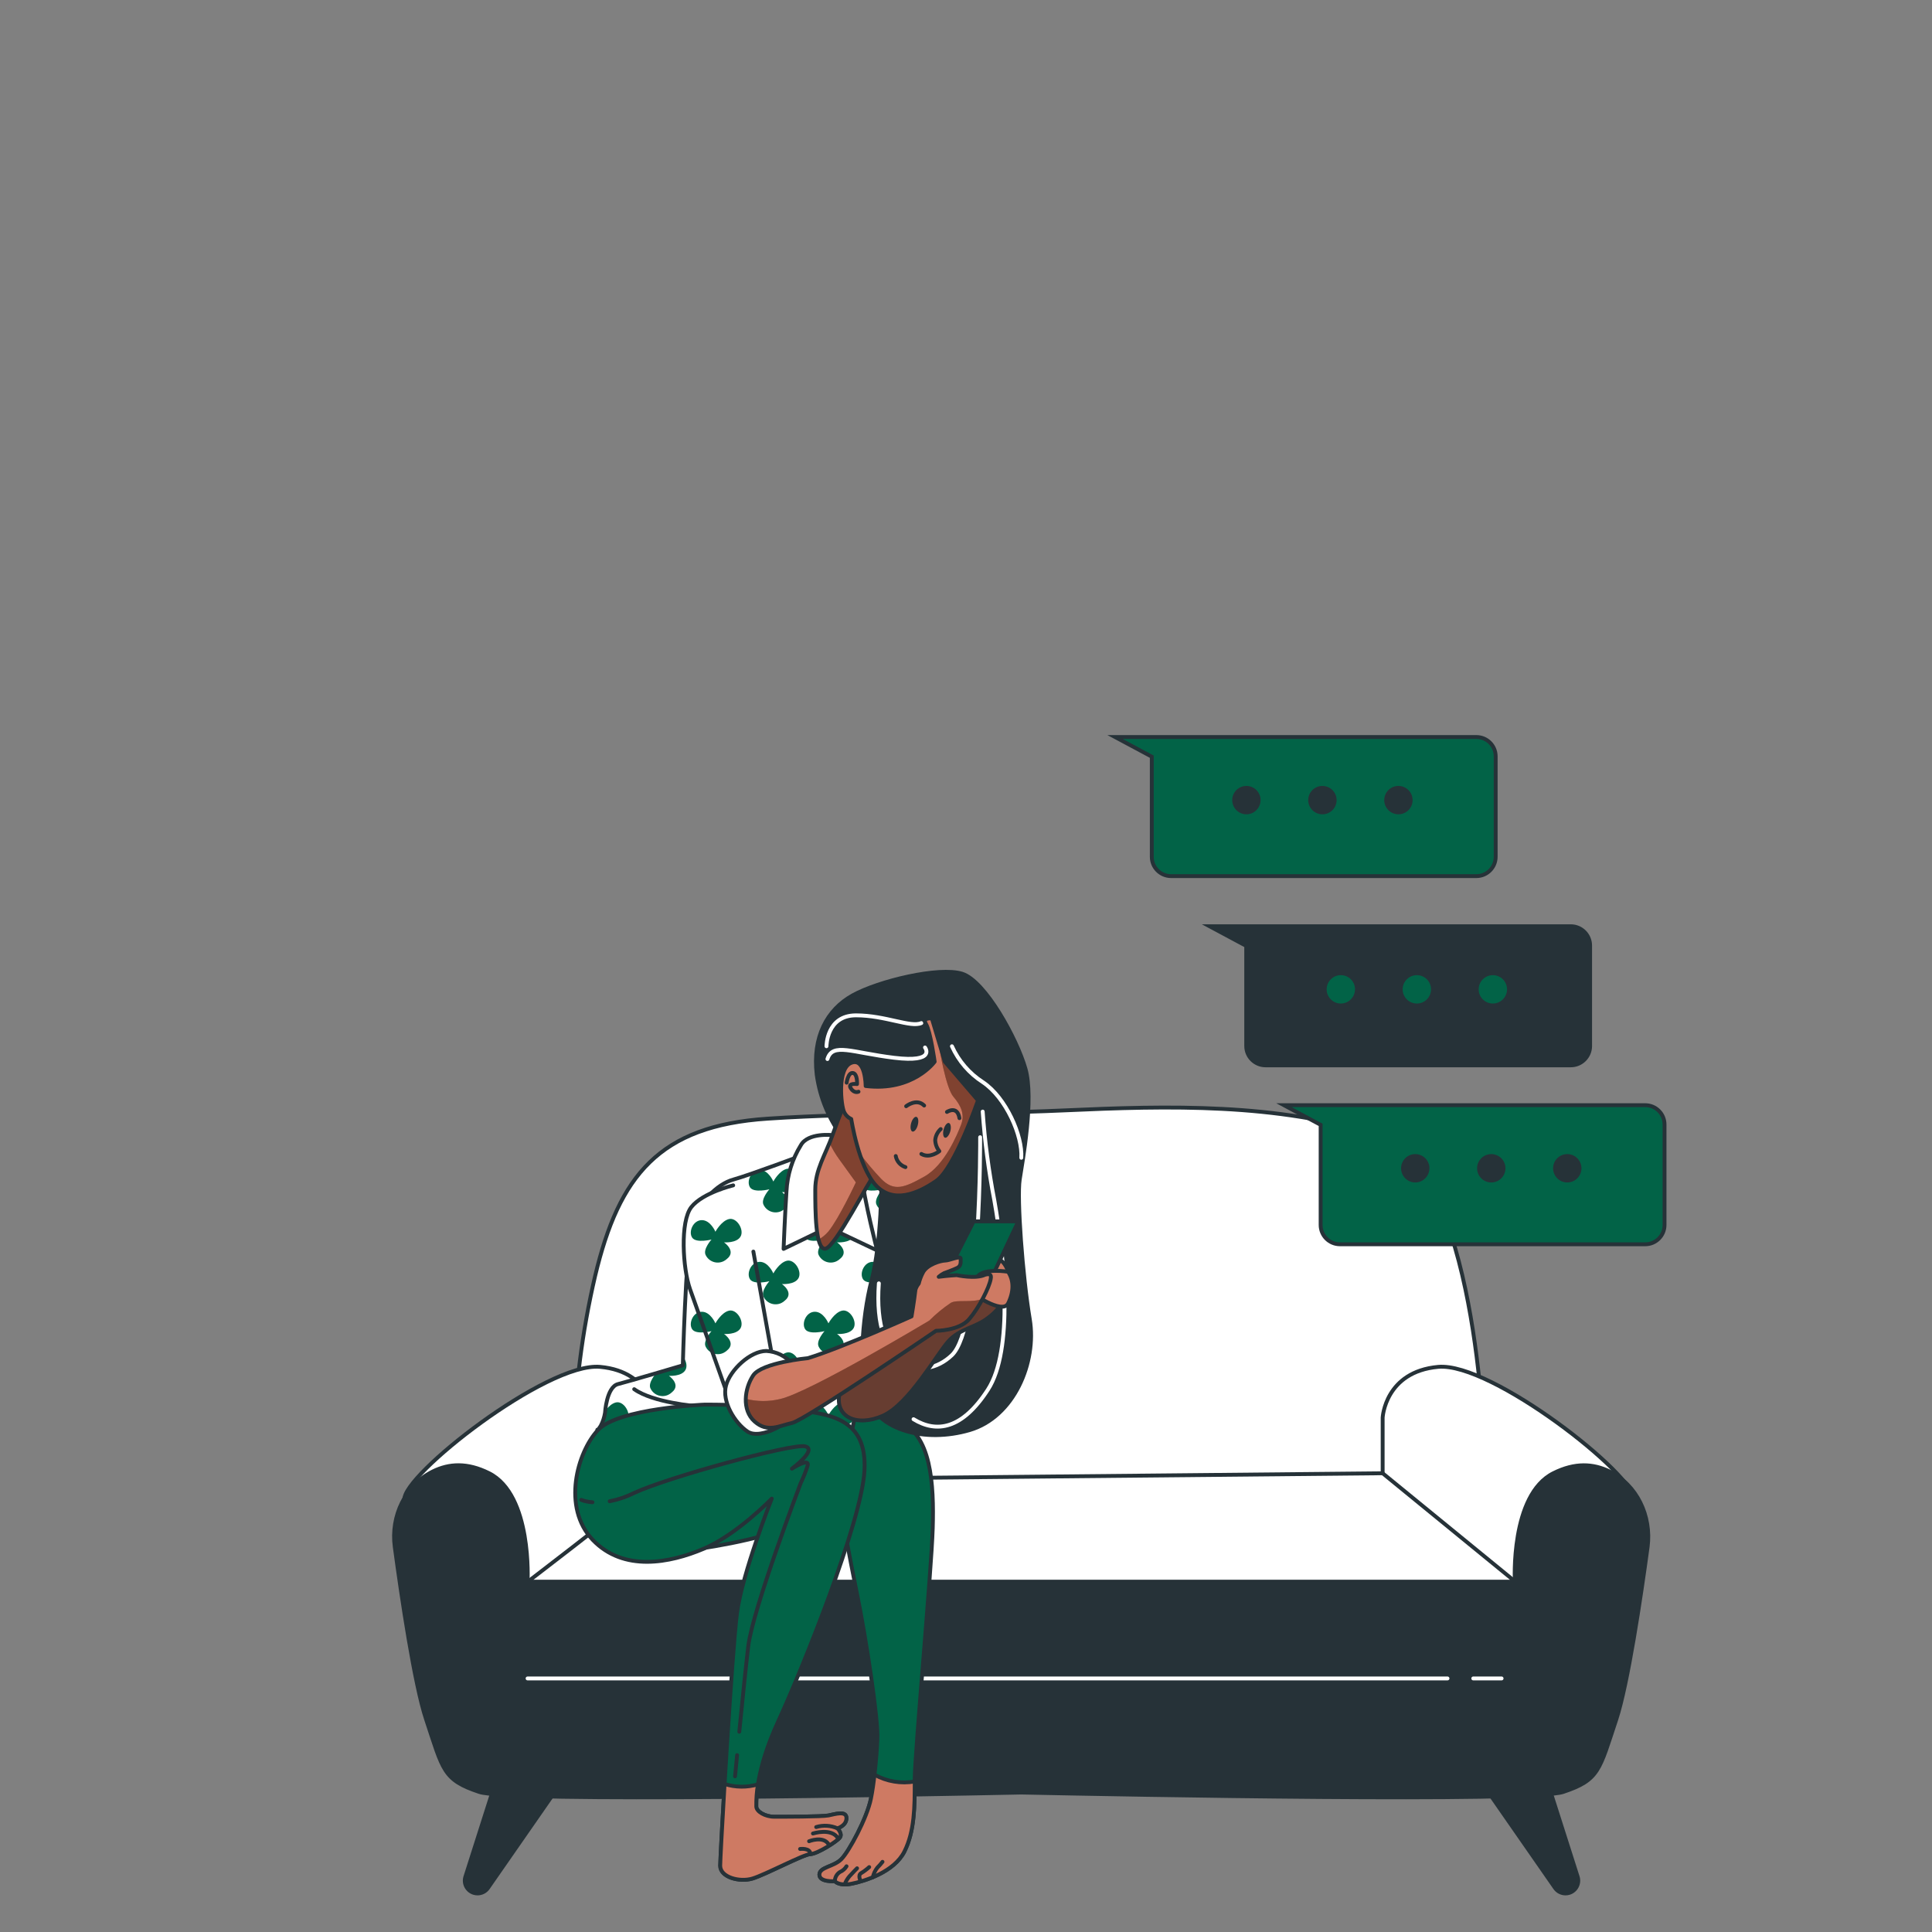 <?xml version="1.0" encoding="UTF-8"?>
<svg id="Layer_1" xmlns="http://www.w3.org/2000/svg" version="1.1" xmlns:xlink="http://www.w3.org/1999/xlink" viewBox="0 0 500 500">
  <rect x="0" y="0" width="500" height="500" fill="#808080" stroke="none"/>
  <!-- Generator: Adobe Illustrator 29.5.0, SVG Export Plug-In . SVG Version: 2.1.0 Build 137)  -->
  <defs>
    <style>
      .st0 {
        clip-path: url(#clippath-6);
      }

      .st1 {
        clip-path: url(#clippath-7);
      }

      .st2, .st3, .st4, .st5, .st6, .st7, .st8 {
        stroke: #263238;
      }

      .st2, .st9 {
        fill: #fff;
      }

      .st2, .st5, .st6, .st10, .st7, .st8 {
        stroke-linecap: round;
        stroke-linejoin: round;
      }

      .st3, .st11, .st8 {
        fill: #263238;
      }

      .st3, .st4 {
        stroke-miterlimit: 10;
      }

      .st12, .st13 {
        fill: #814331;
      }

      .st14 {
        clip-path: url(#clippath-4);
      }

      .st15, .st6 {
        fill: #ce7a63;
      }

      .st16, .st10, .st7 {
        fill: none;
      }

      .st4, .st5, .st17 {
        fill: #026347;
      }

      .st13, .st18 {
        isolation: isolate;
        opacity: .5;
      }

      .st19 {
        clip-path: url(#clippath-1);
      }

      .st20 {
        clip-path: url(#clippath-5);
      }

      .st21 {
        clip-path: url(#clippath-3);
      }

      .st10 {
        stroke: #fff;
      }

      .st22 {
        clip-path: url(#clippath-2);
      }

      .st23 {
        clip-path: url(#clippath);
      }
    </style>
    <clipPath id="clippath">
      <path class="st16" d="M208.75,298.58s-14.9,5.58-19,6.7-9.32,6-10.81,12.67c-1.49,6.67-2.23,35.4-2.23,35.4,0,0-13.79,4.1-16.77,4.85s-3.36,7.45-3.36,7.45c-.19,1.17-.56,2.3-1.11,3.35l-.75,1.12s-2.61-1.12,14.91,2.61,45.83,1.49,45.83,1.49c0,0,4.1.37,5.22-4.84s2.23-12.67,3.72-14.91,3-4.47,3-11.18,4.1-25.71,3.73-32.42c-.37-6.71-6.33-11.18-13-12.29-6.67-1.11-9.38,0-9.38,0Z"/>
    </clipPath>
    <clipPath id="clippath-1">
      <path class="st16" d="M208.75,298.58s-14.9,5.58-19,6.7-9.32,6-10.81,12.67c-1.49,6.67-2.23,35.4-2.23,35.4,0,0-13.79,4.1-16.77,4.85s-3.36,7.45-3.36,7.45c-.19,1.17-.56,2.3-1.11,3.35l-.75,1.12s-2.61-1.12,14.91,2.61,45.83,1.49,45.83,1.49c0,0,4.1.37,5.22-4.84s2.23-12.67,3.72-14.91,3-4.47,3-11.18,4.1-25.71,3.73-32.42c-.37-6.71-6.33-11.18-13-12.29-6.67-1.11-9.38,0-9.38,0Z"/>
    </clipPath>
    <clipPath id="clippath-2">
      <path class="st16" d="M219.19,284.04s-1.87,4.47-3.73,9.69c-1.86,5.22-4.47,8.94-4.47,14.16s0,15.65,2.61,15.28,11.55-18.26,12.67-19-3.73-9.68-3.73-14.16c.13-2.47-1.17-4.8-3.35-5.97Z"/>
    </clipPath>
    <clipPath id="clippath-3">
      <path class="st16" d="M224.03,281.06s0-7.45-3.73-6c-3.73,1.45-2.6,11.18-1.86,12.67.37.83,1.03,1.49,1.86,1.86,0,0,1.87,12.3,6.34,17.14,4.47,4.84,10.81,2.24,15.65-1.11s10.81-20.85,10.81-20.85l-8.57-10-3.36-11.18s-2.61-.38-1.49,1.49,2.21,9.69,2.21,9.69c0,0-5.56,7.78-17.86,6.29h0Z"/>
    </clipPath>
    <clipPath id="clippath-4">
      <path class="st16" d="M189.75,306.77s-7.83,1.87-10.81,5.59c-2.98,3.72-2.23,16-.37,21.24,1.86,5.24,10.06,28.32,10.06,28.32l11.55-8.94-5.21-29.07-5.22-17.14Z"/>
    </clipPath>
    <clipPath id="clippath-5">
      <path class="st16" d="M189.75,306.77s-7.83,1.87-10.81,5.59c-2.98,3.72-2.23,16-.37,21.24,1.86,5.24,10.06,28.32,10.06,28.32l11.55-8.94-5.21-29.07-5.22-17.14Z"/>
    </clipPath>
    <clipPath id="clippath-6">
      <path class="st16" d="M260.18,335.84c-1.07,2.06-2.6,3.85-4.48,5.22-3.35,2.6-7.33,2.76-10.31,6.11s-10.18,16.24-16.89,19.22-12.67.38-11.18-6,20.5-16.39,25.34-19.75,11.93-7.82,14.54-7.45c1.46.14,2.67,1.21,2.98,2.65h0Z"/>
    </clipPath>
    <clipPath id="clippath-7">
      <path class="st16" d="M254.95,329.89c-2.42,1.2-7.36.12-7.36.12,0,0-2.3.11-4.65.43.42-.37.88-.69,1.38-.94,0,0,2.41-.86,3.44-1.38s.86-1.55.86-2.41-2.93.52-4,.52-4.82,1-5.85,3.27c-.44.86-.77,1.76-1,2.7-.4.47-.7,1.02-.86,1.62-.3,2.67-1,6.86-1,6.86,0,0-18.26,8.2-26.83,10.81,0,0-11.93,1.12-14.16,4.47-2.23,3.35-3,8.94.37,11.92s6.33,1.12,9.69.38,37.26-23.85,37.26-23.85c0,0,6,0,8.57-3s5.22-8.2,5.59-10.44c.28-1.35-.51-1.32-1.45-1.08h0Z"/>
    </clipPath>
  </defs>
  <g id="freepik--Couch--inject-71">
    <path class="st2" d="M384.08,374.37s-1.87-72.51-27.51-80.64c-26.15-8.29-54.08-7.59-81.16-6.36-25.54,1.16-51.28.45-76.76,2.14-28.05,1.85-38.44,14.73-44.62,40.66-3.39,14.5-5.27,29.31-5.61,44.2l-6.25,18.76h248.16l-6.25-18.76Z"/>
    <path class="st2" d="M169.67,383.12v-16.25s-.62-11.88-14.38-13.13-51.26,28.13-50.63,34.39,7.5,50.63,11.88,52.5,15.62,10.65,25.63,5.65,27.5-63.16,27.5-63.16h0Z"/>
    <path class="st2" d="M357.83,383.12v-16.25s.62-11.88,14.38-13.13,51.23,28.13,50.63,34.39-7.5,50.63-11.88,52.5-15.62,10.65-25.63,5.65-27.5-63.16-27.5-63.16h0Z"/>
    <path class="st2" d="M169.67,383.12c-1.02,1.06-2.12,2.04-3.29,2.93-8.41,6.94-29.84,23.33-29.84,23.33h255.67l-34.38-28.1-188.16,1.84h0Z"/>
    <polygon class="st8" points="136.54 409.38 136.54 435.22 392.04 435.22 392.21 409.38 136.54 409.38"/>
    <path class="st8" d="M128.44,460.64l-8,25.07c-.55,1.74.41,3.6,2.16,4.16.32.1.66.15.99.15h0c1.08,0,2.1-.53,2.71-1.42l19-27.34-16.86-.62Z"/>
    <path class="st8" d="M400.3,460.64l8,25.07c.55,1.74-.41,3.6-2.16,4.16-.32.1-.66.15-.99.15h0c-1.08,0-2.09-.53-2.71-1.42l-19-27.32,16.86-.64h0Z"/>
    <path class="st8" d="M416.49,380.78c-4.14-2-8.83-2.34-14.45.47-11.26,5.62-10,28.13-10,28.13v25h-255.5v-25s1.25-22.51-10-28.13c-5.63-2.81-10.32-2.5-14.46-.47-7.19,3.53-11,11.59-9.92,19.53,1.76,13,5.09,35.61,8.13,44.7,4.37,13.13,4.37,15.63,13.75,18.75,8.13,2.71,112.67.72,140.25.15,27.58.57,132.11,2.56,140.25-.15,9.37-3.12,9.37-5.62,13.75-18.75,3-9.09,6.36-31.67,8.12-44.7,1.03-7.94-2.73-16.03-9.92-19.53Z"/>
    <line class="st10" x1="381.28" y1="434.38" x2="388.61" y2="434.38"/>
    <line class="st10" x1="136.54" y1="434.38" x2="374.61" y2="434.38"/>
  </g>
  <g id="freepik--Chat--inject-71">
    <g>
      <path class="st4" d="M298.08,190.74h-9.5l9.5,5.09v25.91c0,2.76,2.24,5,5,5h79c2.76,0,5-2.24,5-5v-26c0-2.76-2.24-5-5-5,0,0-84,0-84,0Z"/>
      <path class="st11" d="M326.24,207.07c0-2.03-1.64-3.67-3.67-3.67s-3.67,1.64-3.67,3.67,1.64,3.67,3.67,3.67h0c2.02,0,3.66-1.64,3.66-3.66h.01Z"/>
      <path class="st11" d="M345.91,207.07c0-2.03-1.64-3.67-3.67-3.67s-3.67,1.64-3.67,3.67,1.64,3.67,3.67,3.67,3.66-1.63,3.67-3.65v-.02Z"/>
      <circle class="st11" cx="361.91" cy="207.07" r="3.67"/>
    </g>
    <g>
      <path class="st4" d="M341.78,286.02h-9.5l9.5,5.09v25.91c0,2.76,2.24,5,5,5h79c2.76,0,5-2.24,5-5v-26c0-2.76-2.24-5-5-5h-84Z"/>
      <path class="st11" d="M369.94,302.35c0-2.03-1.64-3.67-3.67-3.67s-3.67,1.64-3.67,3.67,1.64,3.67,3.67,3.67h0c2.02,0,3.66-1.65,3.66-3.67h.01Z"/>
      <path class="st11" d="M389.61,302.35c0-2.03-1.64-3.67-3.67-3.67s-3.67,1.64-3.67,3.67,1.64,3.67,3.67,3.67,3.67-1.64,3.67-3.67h0Z"/>
      <path class="st11" d="M409.28,302.35c0-2.03-1.64-3.67-3.67-3.67s-3.67,1.64-3.67,3.67,1.64,3.67,3.67,3.67,3.66-1.65,3.67-3.67Z"/>
    </g>
    <g>
      <path class="st3" d="M322.52,239.71h-9.5l9.5,5.09v25.91c0,2.76,2.24,5,5,5h79c2.76,0,5-2.24,5-5v-26c0-2.76-2.24-5-5-5h-84Z"/>
      <path class="st17" d="M350.68,256.04c0-2.03-1.64-3.67-3.67-3.67s-3.67,1.64-3.67,3.67,1.64,3.67,3.67,3.67h0c2.02,0,3.66-1.65,3.66-3.67h.01Z"/>
      <path class="st17" d="M370.35,256.04c0-2.03-1.64-3.67-3.67-3.67s-3.67,1.64-3.67,3.67,1.64,3.67,3.67,3.67,3.67-1.64,3.67-3.67h0Z"/>
      <path class="st17" d="M390.02,256.04c0-2.03-1.64-3.67-3.67-3.67s-3.67,1.64-3.67,3.67,1.64,3.67,3.67,3.67,3.66-1.65,3.67-3.67Z"/>
    </g>
  </g>
  <g id="freepik--Character--inject-71">
    <path class="st5" d="M210.73,366.51s13-1.67,21.66,1.33,9.34,16.33,9,27.67c-.34,11.34-4.66,58.33-4.66,65s0,13.33-2.67,18.66-10.33,7.67-13.67,8.34-4.33-.67-4.33-.67c0,0-4,.33-4-1.67s3.67-2,5.67-4,6.66-10.66,7.66-15.66c.89-5.07,1.45-10.2,1.67-15.34.33-5-3-26.66-5.33-38s-2.34-13-4.34-21-7-18.33-6.66-24.66h0Z"/>
    <path class="st6" d="M236.73,461.05c-3.57.62-7.24,0-10.41-1.76-.23,2.1-.52,4.19-.93,6.22-1,5-5.66,13.66-7.66,15.66s-5.67,2-5.67,4,4,1.67,4,1.67c0,0,1,1.33,4.33.67s11-3,13.67-8.34,2.66-11.64,2.67-18.12h0Z"/>
    <path class="st7" d="M216.06,486.84c0-.97.51-1.87,1.34-2.38.7-.3,1.29-.82,1.68-1.47"/>
    <path class="st7" d="M218.66,487.5c.29-.68.68-1.32,1.15-1.89.74-.84,2-2.1,2-2.1"/>
    <path class="st7" d="M222.75,486.87s-.84-1.57.1-2.1c.75-.45,1.45-.98,2.1-1.57"/>
    <path class="st7" d="M225.89,485.84c.19-.91.59-1.77,1.17-2.5.48-.47.92-.97,1.33-1.5"/>
    <path class="st5" d="M175.73,401.51s15.66-1.67,27-5.67,17.33-6,19.33-14-2-14.67-14.33-15.33-30,.66-35.34,12.33-4.33,18.67,3.34,22.67Z"/>
    <path class="st9" d="M208.75,298.58s-14.9,5.58-19,6.7-9.32,6-10.81,12.67-2.23,35.4-2.23,35.4c0,0-13.79,4.1-16.77,4.85s-3.36,7.45-3.36,7.45c-.19,1.17-.56,2.3-1.11,3.35l-.75,1.12s-2.61-1.12,14.91,2.61,45.83,1.49,45.83,1.49c0,0,4.1.37,5.22-4.84s2.23-12.67,3.72-14.91,3-4.47,3-11.18,4.1-25.71,3.73-32.42-6.33-11.18-13-12.29-9.38,0-9.38,0Z"/>
    <g class="st23">
      <g class="st19">
        <g>
          <rect class="st16" x="222.14" y="290.51" width="29.25" height="23.75"/>
          <rect class="st9" x="222.14" y="290.51" width="29.25" height="23.75"/>
          <path class="st17" d="M229.39,305.77s-1.25-3-3.51-3-3.52,3-2.52,4.52,5,.5,5,.5c0,0-2.26,2.52-1.51,4,.82,1.73,2.89,2.46,4.61,1.64.34-.16.65-.38.92-.64,2.51-2-.76-4.27-.76-4.27,0,0,3.27.25,4.27-1.51s-1-5-3-4.52-3.5,3.28-3.5,3.28h0Z"/>
          <path class="st17" d="M243.65,294.98s-1.25-3-3.51-3-3.52,3-2.51,4.52,5,.5,5,.5c0,0-2.26,2.51-1.51,4,.83,1.73,2.9,2.45,4.63,1.62.33-.16.63-.37.9-.62,2.51-2-.76-4.27-.76-4.27,0,0,3.27.25,4.27-1.51s-1-5-3-4.52-3.51,3.28-3.51,3.28h0Z"/>
          <rect class="st16" x="222.14" y="314.26" width="29.25" height="23.75"/>
          <rect class="st9" x="222.14" y="314.26" width="29.25" height="23.75"/>
          <path class="st17" d="M229.39,329.56s-1.25-3-3.51-3-3.52,3-2.52,4.52,5,.5,5,.5c0,0-2.26,2.52-1.51,4,.82,1.73,2.89,2.46,4.61,1.64.34-.16.65-.38.92-.64,2.51-2-.76-4.27-.76-4.27,0,0,3.27.26,4.27-1.54s-1-5-3-4.52-3.5,3.31-3.5,3.31h0Z"/>
          <path class="st17" d="M243.65,318.77s-1.25-3-3.51-3-3.52,3-2.51,4.52,5,.5,5,.5c0,0-2.26,2.51-1.51,4,.83,1.73,2.9,2.45,4.63,1.62.33-.16.63-.37.9-.62,2.51-2-.76-4.27-.76-4.27,0,0,3.27.25,4.27-1.51s-1-5-3-4.52-3.51,3.28-3.51,3.28h0Z"/>
          <rect class="st16" x="222.14" y="338.01" width="29.25" height="23.75"/>
          <rect class="st9" x="222.14" y="338.01" width="29.25" height="23.75"/>
          <path class="st17" d="M229.39,353.31s-1.25-3-3.51-3-3.52,3-2.52,4.52,5,.5,5,.5c0,0-2.26,2.52-1.51,4,.82,1.73,2.89,2.46,4.61,1.64.34-.16.65-.38.92-.64,2.51-2-.76-4.27-.76-4.27,0,0,3.27.25,4.27-1.51s-1-5-3-4.52-3.5,3.28-3.5,3.28h0Z"/>
          <path class="st17" d="M243.65,342.48s-1.25-3-3.51-3-3.52,3-2.51,4.52,5,.5,5,.5c0,0-2.26,2.51-1.51,4,.83,1.73,2.9,2.45,4.63,1.62.33-.16.63-.37.9-.62,2.51-2-.76-4.27-.76-4.27,0,0,3.27.25,4.27-1.51s-1-5-3-4.52-3.51,3.28-3.51,3.28h0Z"/>
          <rect class="st16" x="222.14" y="361.76" width="29.25" height="23.75"/>
          <rect class="st9" x="222.14" y="361.76" width="29.25" height="23.75"/>
          <path class="st17" d="M229.39,377.06s-1.25-3-3.51-3-3.52,3-2.52,4.52,5,.5,5,.5c0,0-2.26,2.52-1.51,4,.82,1.73,2.89,2.46,4.61,1.64.34-.16.65-.38.92-.64,2.51-2-.76-4.27-.76-4.27,0,0,3.27.25,4.27-1.51s-1-5-3-4.52-3.5,3.28-3.5,3.28h0Z"/>
          <path class="st17" d="M243.65,366.23s-1.25-3-3.51-3-3.52,3-2.51,4.52,5,.5,5,.5c0,0-2.26,2.51-1.51,4,.83,1.73,2.9,2.45,4.63,1.62.33-.16.63-.37.9-.62,2.51-2-.76-4.27-.76-4.27,0,0,3.27.25,4.27-1.51s-1-5-3-4.52-3.51,3.28-3.51,3.28h0Z"/>
          <rect class="st16" x="192.89" y="290.51" width="29.25" height="23.75"/>
          <rect class="st9" x="192.89" y="290.51" width="29.25" height="23.75"/>
          <path class="st17" d="M200.14,305.77s-1.25-3-3.51-3-3.52,3-2.52,4.52,5,.5,5,.5c0,0-2.26,2.52-1.51,4,.82,1.73,2.89,2.46,4.61,1.64.34-.16.65-.38.92-.64,2.51-2-.76-4.27-.76-4.27,0,0,3.27.25,4.27-1.51s-1-5-3-4.52-3.5,3.28-3.5,3.28h0Z"/>
          <path class="st17" d="M214.4,294.98s-1.25-3-3.51-3-3.52,3-2.51,4.52,5,.5,5,.5c0,0-2.26,2.51-1.51,4,.83,1.73,2.9,2.45,4.63,1.62.33-.16.63-.37.9-.62,2.51-2-.76-4.27-.76-4.27,0,0,3.27.25,4.27-1.51s-1-5-3-4.52-3.51,3.28-3.51,3.28h0Z"/>
          <rect class="st16" x="192.89" y="314.26" width="29.25" height="23.75"/>
          <rect class="st9" x="192.89" y="314.26" width="29.25" height="23.75"/>
          <path class="st17" d="M200.14,329.56s-1.25-3-3.51-3-3.52,3-2.52,4.52,5,.5,5,.5c0,0-2.26,2.52-1.51,4,.82,1.73,2.89,2.46,4.61,1.64.34-.16.65-.38.92-.64,2.51-2-.76-4.27-.76-4.27,0,0,3.27.25,4.27-1.51s-1-5-3-4.52-3.5,3.28-3.5,3.28h0Z"/>
          <path class="st17" d="M214.4,318.77s-1.25-3-3.51-3-3.52,3-2.51,4.52,5,.5,5,.5c0,0-2.26,2.51-1.51,4,.83,1.73,2.9,2.45,4.63,1.62.33-.16.63-.37.9-.62,2.51-2-.76-4.27-.76-4.27,0,0,3.27.25,4.27-1.51s-1-5-3-4.52-3.51,3.28-3.51,3.28h0Z"/>
          <rect class="st16" x="192.89" y="338.01" width="29.25" height="23.75"/>
          <rect class="st9" x="192.89" y="338.01" width="29.25" height="23.75"/>
          <path class="st17" d="M200.14,353.31s-1.25-3-3.51-3-3.52,3-2.52,4.52,5,.5,5,.5c0,0-2.26,2.52-1.51,4,.82,1.73,2.89,2.46,4.61,1.64.34-.16.65-.38.92-.64,2.51-2-.76-4.27-.76-4.27,0,0,3.27.25,4.27-1.51s-1-5-3-4.52-3.5,3.28-3.5,3.28h0Z"/>
          <path class="st17" d="M214.4,342.48s-1.25-3-3.51-3-3.52,3-2.51,4.52,5,.5,5,.5c0,0-2.26,2.51-1.51,4,.83,1.73,2.9,2.45,4.63,1.62.33-.16.63-.37.9-.62,2.51-2-.76-4.27-.76-4.27,0,0,3.27.25,4.27-1.51s-1-5-3-4.52-3.51,3.28-3.51,3.28h0Z"/>
          <rect class="st16" x="192.89" y="361.76" width="29.25" height="23.75"/>
          <rect class="st9" x="192.89" y="361.76" width="29.25" height="23.75"/>
          <path class="st17" d="M200.14,377.06s-1.25-3-3.51-3-3.52,3-2.52,4.52,5,.5,5,.5c0,0-2.26,2.52-1.51,4,.82,1.73,2.89,2.46,4.61,1.64.34-.16.65-.38.92-.64,2.51-2-.76-4.27-.76-4.27,0,0,3.27.25,4.27-1.51s-1-5-3-4.52-3.5,3.28-3.5,3.28h0Z"/>
          <path class="st17" d="M214.4,366.23s-1.25-3-3.51-3-3.52,3-2.51,4.52,5,.5,5,.5c0,0-2.26,2.51-1.51,4,.83,1.73,2.9,2.45,4.63,1.62.33-.16.63-.37.9-.62,2.51-2-.76-4.27-.76-4.27,0,0,3.27.25,4.27-1.51s-1-5-3-4.52-3.51,3.28-3.51,3.28h0Z"/>
          <rect class="st16" x="163.64" y="290.51" width="29.25" height="23.75"/>
          <rect class="st9" x="163.64" y="290.51" width="29.25" height="23.75"/>
          <path class="st17" d="M170.89,305.77s-1.25-3-3.51-3-3.52,3-2.52,4.52,5,.5,5,.5c0,0-2.26,2.52-1.51,4,.82,1.73,2.89,2.46,4.61,1.64.34-.16.65-.38.92-.64,2.51-2-.76-4.27-.76-4.27,0,0,3.27.25,4.27-1.51s-1-5-3-4.52-3.5,3.28-3.5,3.28h0Z"/>
          <path class="st17" d="M185.15,294.98s-1.25-3-3.51-3-3.52,3-2.51,4.52,5,.5,5,.5c0,0-2.26,2.51-1.51,4,.83,1.73,2.9,2.45,4.63,1.62.33-.16.63-.37.9-.62,2.51-2-.76-4.27-.76-4.27,0,0,3.27.25,4.27-1.51s-1-5-3-4.52-3.51,3.28-3.51,3.28h0Z"/>
          <rect class="st16" x="163.64" y="314.26" width="29.25" height="23.75"/>
          <rect class="st9" x="163.64" y="314.26" width="29.25" height="23.75"/>
          <path class="st17" d="M170.89,329.56s-1.25-3-3.51-3-3.52,3-2.52,4.52,5,.5,5,.5c0,0-2.26,2.52-1.51,4,.82,1.73,2.89,2.46,4.61,1.64.34-.16.65-.38.92-.64,2.51-2-.76-4.27-.76-4.27,0,0,3.27.25,4.27-1.51s-1-5-3-4.52-3.5,3.28-3.5,3.28h0Z"/>
          <path class="st17" d="M185.15,318.77s-1.25-3-3.51-3-3.52,3-2.51,4.52,5,.5,5,.5c0,0-2.26,2.51-1.51,4,.83,1.73,2.9,2.45,4.63,1.62.33-.16.63-.37.9-.62,2.51-2-.76-4.27-.76-4.27,0,0,3.27.25,4.27-1.51s-1-5-3-4.52-3.51,3.28-3.51,3.28h0Z"/>
          <rect class="st16" x="163.64" y="338.01" width="29.25" height="23.75"/>
          <rect class="st9" x="163.64" y="338.01" width="29.25" height="23.75"/>
          <path class="st17" d="M170.89,353.31s-1.25-3-3.51-3-3.52,3-2.52,4.52,5,.5,5,.5c0,0-2.26,2.52-1.51,4,.82,1.73,2.89,2.46,4.61,1.64.34-.16.65-.38.92-.64,2.51-2-.76-4.27-.76-4.27,0,0,3.27.25,4.27-1.51s-1-5-3-4.52-3.5,3.28-3.5,3.28h0Z"/>
          <path class="st17" d="M185.15,342.48s-1.25-3-3.51-3-3.52,3-2.51,4.52,5,.5,5,.5c0,0-2.26,2.51-1.51,4,.83,1.73,2.9,2.45,4.63,1.62.33-.16.63-.37.9-.62,2.51-2-.76-4.27-.76-4.27,0,0,3.27.25,4.27-1.51s-1-5-3-4.52-3.51,3.28-3.51,3.28h0Z"/>
          <rect class="st16" x="163.64" y="361.76" width="29.25" height="23.75"/>
          <rect class="st9" x="163.64" y="361.76" width="29.25" height="23.75"/>
          <path class="st17" d="M170.89,377.06s-1.25-3-3.51-3-3.52,3-2.52,4.52,5,.5,5,.5c0,0-2.26,2.52-1.51,4,.82,1.73,2.89,2.46,4.61,1.64.34-.16.65-.38.92-.64,2.51-2-.76-4.27-.76-4.27,0,0,3.27.25,4.27-1.51s-1-5-3-4.52-3.5,3.28-3.5,3.28h0Z"/>
          <path class="st17" d="M185.15,366.23s-1.25-3-3.51-3-3.52,3-2.51,4.52,5,.5,5,.5c0,0-2.26,2.51-1.51,4,.83,1.73,2.9,2.45,4.63,1.62.33-.16.63-.37.9-.62,2.51-2-.76-4.27-.76-4.27,0,0,3.27.25,4.27-1.51s-1-5-3-4.52-3.51,3.28-3.51,3.28h0Z"/>
          <rect class="st16" x="134.39" y="290.51" width="29.25" height="23.75"/>
          <rect class="st9" x="134.39" y="290.51" width="29.25" height="23.75"/>
          <path class="st17" d="M141.64,305.77s-1.25-3-3.51-3-3.52,3-2.52,4.52,5,.5,5,.5c0,0-2.26,2.52-1.51,4,.82,1.73,2.89,2.46,4.61,1.64.34-.16.65-.38.92-.64,2.51-2-.76-4.27-.76-4.27,0,0,3.27.25,4.27-1.51s-1-5-3-4.52-3.5,3.28-3.5,3.28h0Z"/>
          <path class="st17" d="M155.89,294.98s-1.25-3-3.51-3-3.52,3-2.51,4.52,5,.5,5,.5c0,0-2.26,2.51-1.51,4,.83,1.73,2.9,2.45,4.63,1.62.33-.16.63-.37.9-.62,2.51-2-.76-4.27-.76-4.27,0,0,3.27.25,4.27-1.51s-1-5-3-4.52-3.51,3.28-3.51,3.28h0Z"/>
          <rect class="st16" x="134.39" y="314.26" width="29.25" height="23.75"/>
          <rect class="st9" x="134.39" y="314.26" width="29.25" height="23.75"/>
          <path class="st17" d="M141.64,329.56s-1.25-3-3.51-3-3.52,3-2.52,4.52,5,.5,5,.5c0,0-2.26,2.52-1.51,4,.82,1.73,2.89,2.46,4.61,1.64.34-.16.65-.38.92-.64,2.51-2-.76-4.27-.76-4.27,0,0,3.27.25,4.27-1.51s-1-5-3-4.52-3.5,3.28-3.5,3.28h0Z"/>
          <path class="st17" d="M155.89,318.77s-1.25-3-3.51-3-3.52,3-2.51,4.52,5,.5,5,.5c0,0-2.26,2.51-1.51,4,.83,1.73,2.9,2.45,4.63,1.62.33-.16.63-.37.9-.62,2.51-2-.76-4.27-.76-4.27,0,0,3.27.25,4.27-1.51s-1-5-3-4.52-3.51,3.28-3.51,3.28h0Z"/>
          <rect class="st16" x="134.39" y="338.01" width="29.25" height="23.75"/>
          <rect class="st9" x="134.39" y="338.01" width="29.25" height="23.75"/>
          <path class="st17" d="M141.64,353.31s-1.25-3-3.51-3-3.52,3-2.52,4.52,5,.5,5,.5c0,0-2.26,2.52-1.51,4,.82,1.73,2.89,2.46,4.61,1.64.34-.16.65-.38.92-.64,2.51-2-.76-4.27-.76-4.27,0,0,3.27.25,4.27-1.51s-1-5-3-4.52-3.5,3.28-3.5,3.28h0Z"/>
          <path class="st17" d="M155.89,342.48s-1.25-3-3.51-3-3.52,3-2.51,4.52,5,.5,5,.5c0,0-2.26,2.51-1.51,4,.83,1.73,2.9,2.45,4.63,1.62.33-.16.63-.37.9-.62,2.51-2-.76-4.27-.76-4.27,0,0,3.27.25,4.27-1.51s-1-5-3-4.52-3.51,3.28-3.51,3.28h0Z"/>
          <rect class="st16" x="134.39" y="361.76" width="29.25" height="23.75"/>
          <rect class="st9" x="134.39" y="361.76" width="29.25" height="23.75"/>
          <path class="st17" d="M141.64,377.06s-1.25-3-3.51-3-3.52,3-2.52,4.52,5,.5,5,.5c0,0-2.26,2.52-1.51,4,.82,1.73,2.89,2.46,4.61,1.64.34-.16.65-.38.92-.64,2.51-2-.76-4.27-.76-4.27,0,0,3.27.25,4.27-1.51s-1-5-3-4.52-3.5,3.28-3.5,3.28h0Z"/>
          <path class="st17" d="M155.89,366.23s-1.25-3-3.51-3-3.52,3-2.51,4.52,5,.5,5,.5c0,0-2.26,2.51-1.51,4,.83,1.73,2.9,2.45,4.63,1.62.33-.16.63-.37.9-.62,2.51-2-.76-4.27-.76-4.27,0,0,3.27.25,4.27-1.51s-1-5-3-4.52-3.51,3.28-3.51,3.28h0Z"/>
        </g>
      </g>
    </g>
    <path class="st7" d="M208.75,298.58s-14.9,5.58-19,6.7-9.32,6-10.81,12.67-2.23,35.4-2.23,35.4c0,0-13.79,4.1-16.77,4.85s-3.36,7.45-3.36,7.45c-.19,1.17-.56,2.3-1.11,3.35l-.75,1.12s-2.61-1.12,14.91,2.61,45.83,1.49,45.83,1.49c0,0,4.1.37,5.22-4.84s2.23-12.67,3.72-14.91,3-4.47,3-11.18,4.1-25.71,3.73-32.42-6.33-11.18-13-12.29-9.38,0-9.38,0Z"/>
    <path class="st7" d="M180.13,363.9s-11.08-.88-16-4.38"/>
    <path class="st2" d="M215.46,293.77s-6.33-.74-8.2,2.61c-2.23,3.59-3.51,7.7-3.72,11.92-.38,5.59-.75,14.91-.75,14.91l11.55-5.59,12.67,6s-3.35-13-4.1-19.75-3.35-10.88-7.45-10.1Z"/>
    <path class="st8" d="M218.44,294.85c-3.8-4.87-6.24-10.65-7.08-16.77-1.12-9.69,2.61-16.77,9.32-20.49s22.36-7.46,28.32-5.59,14.16,16.77,16.39,24.59-.74,23.85-1.49,28.69.75,25,2.61,36.15c1.86,11.15-4.1,25.34-15.62,28.69s-23.48,0-26.46-8.2c-2.19-6-1.49-20.49,1.12-30.55s2.61-25.34,2.61-29.81-9.72-6.71-9.72-6.71h0Z"/>
    <path class="st10" d="M239.39,271.09s3,4-8,2.66-15.92-4-17.25.33"/>
    <path class="st10" d="M213.89,270.77s0-8,7.63-8,14.15,3.24,16.92,2"/>
    <path class="st10" d="M246.36,270.77c1.71,3.8,4.49,7.03,8,9.29,6,4,10.32,13.91,9.95,19.57"/>
    <path class="st10" d="M254.32,287.68c.54,7.68,1.54,15.33,3,22.89,2.65,14.92,5,38.81-1.66,49.09s-13.27,11.28-19.24,7.63"/>
    <path class="st10" d="M253.66,294.31s.33,49.1-7.3,56.39-20.57,3.65-18.91-18.57"/>
    <path class="st15" d="M219.19,284.04s-1.87,4.47-3.73,9.69-4.47,8.94-4.47,14.16,0,15.65,2.61,15.28,11.55-18.26,12.67-19-3.73-9.68-3.73-14.16c.13-2.47-1.17-4.8-3.35-5.97Z"/>
    <g class="st22">
      <g>
        <path class="st12" d="M222.54,290c.15-2.48-1.16-4.82-3.35-6,0,0-1.87,4.47-3.73,9.69-.26.72-.53,1.4-.8,2.07.72,1.52,1.58,2.98,2.58,4.34l4.26,5.9s-4.36,9.33-7.1,12.69c-.72.85-1.59,1.57-2.56,2.11.38,1.5.94,2.45,1.76,2.33,2.61-.37,11.55-18.26,12.67-19s-3.73-9.65-3.73-14.13h0Z"/>
        <path class="st13" d="M222.54,290c.15-2.48-1.16-4.82-3.35-6,0,0-1.87,4.47-3.73,9.69-.26.72-.53,1.4-.8,2.07.72,1.52,1.58,2.98,2.58,4.34l4.26,5.9s-4.36,9.33-7.1,12.69c-.72.85-1.59,1.57-2.56,2.11.38,1.5.94,2.45,1.76,2.33,2.61-.37,11.55-18.26,12.67-19s-3.73-9.65-3.73-14.13h0Z"/>
      </g>
    </g>
    <path class="st7" d="M219.19,284.04s-1.87,4.47-3.73,9.69-4.47,8.94-4.47,14.16,0,15.65,2.61,15.28,11.55-18.26,12.67-19-3.73-9.68-3.73-14.16c.13-2.47-1.17-4.8-3.35-5.97Z"/>
    <path class="st5" d="M182.39,363.51s-22.34.89-27.67,6.61-9.33,20-1.33,28.39,20,6,28.67,2.33,17.67-13,17.67-13c0,0-7.67,19.33-9,29.67s-4.34,62.33-4.34,65.33,5,4.33,8.34,3.33,13.33-6.33,15-6.33,7-3.33,7.66-4.33-.66-2.34-.66-2.34c0,0,2.33-.66,2.33-2.66s-3-1-4.67-.67-11.66.33-14,.33-4.66-1.33-4.66-2.66-.34-9,5.66-22,21.67-51.67,22.34-65-8.67-14.67-19-15.67-14-1.33-22.34-1.33Z"/>
    <path class="st7" d="M190.76,454.23l-.53,5.48"/>
    <path class="st7" d="M157.79,388.52c2.15-.41,4.23-1.11,6.19-2.08,8.37-4,41.25-13,44.43-12.12s-3.46,5.77-3.46,5.77c0,0,4.9-3.17,4-.58-.48,1.48-1.06,2.93-1.73,4.33,0,0-12.4,32.6-13.56,42.12-.62,5.15-1.58,14.61-2.33,22.21"/>
    <path class="st7" d="M150.42,388.17c.93.35,1.92.55,2.91.61"/>
    <path class="st6" d="M217.39,475.51c.67-1-.66-2.34-.66-2.34,0,0,2.33-.66,2.33-2.66s-3-1-4.67-.67-11.66.33-14,.33-4.66-1.33-4.66-2.66c-.03-1.92.11-3.83.43-5.72-2.83.83-5.83.8-8.64-.09-.65,11-1.13,19.95-1.13,21.14,0,3,5,4.33,8.34,3.33s13.33-6.33,15-6.33,7-3.33,7.66-4.33h0Z"/>
    <path class="st7" d="M216.73,473.17c-1.73-.76-3.69-.88-5.5-.33"/>
    <path class="st7" d="M210.39,474.51s4.82-1.56,6.53,1.28"/>
    <path class="st7" d="M209.39,476.51s3.55-1.43,5,.7"/>
    <path class="st7" d="M207.06,478.51s2.67-.34,2.67,1.33"/>
    <path class="st15" d="M224.03,281.06s0-7.45-3.73-6-2.6,11.18-1.86,12.67c.37.83,1.03,1.49,1.86,1.86,0,0,1.87,12.3,6.34,17.14s10.81,2.24,15.65-1.11,10.81-20.85,10.81-20.85l-8.57-10-3.36-11.18s-2.61-.38-1.49,1.49,2.21,9.69,2.21,9.69c0,0-5.56,7.78-17.86,6.29h0Z"/>
    <g class="st21">
      <g>
        <path class="st12" d="M244.53,274.77l-1.32-4.4-.08,1s1.64,10.16,3.61,12.46,3,4.59,2,7.21-4.26,10.49-9.5,13.44-7.87,3.93-11.15.65c-2.04-2.14-3.94-4.41-5.7-6.79,1,3.18,2.43,6.49,4.29,8.51,4.47,4.85,10.81,2.24,15.65-1.11s10.77-20.97,10.77-20.97l-8.57-10h0Z"/>
        <path class="st13" d="M244.53,274.77l-1.32-4.4-.08,1s1.64,10.16,3.61,12.46,3,4.59,2,7.21-4.26,10.49-9.5,13.44-7.87,3.93-11.15.65c-2.04-2.14-3.94-4.41-5.7-6.79,1,3.18,2.43,6.49,4.29,8.51,4.47,4.85,10.81,2.24,15.65-1.11s10.77-20.97,10.77-20.97l-8.57-10h0Z"/>
      </g>
    </g>
    <path class="st7" d="M224.03,281.06s0-7.45-3.73-6-2.6,11.18-1.86,12.67c.37.83,1.03,1.49,1.86,1.86,0,0,1.87,12.3,6.34,17.14s10.81,2.24,15.65-1.11,10.81-20.85,10.81-20.85l-8.57-10-3.36-11.18s-2.61-.38-1.49,1.49,2.21,9.69,2.21,9.69c0,0-5.56,7.78-17.86,6.29h0Z"/>
    <path class="st11" d="M237.52,291.17c-.28,1.06-.89,1.8-1.37,1.68s-.64-1.09-.36-2.14.9-1.8,1.38-1.67.63,1.08.35,2.13h0Z"/>
    <path class="st11" d="M245.94,292.77c-.28,1-.9,1.8-1.37,1.67s-.64-1.09-.36-2.14.9-1.8,1.37-1.67.64,1.14.36,2.14Z"/>
    <path class="st7" d="M234.51,286.29s2.69-2.15,4.66-.18"/>
    <path class="st7" d="M245.07,287.77s2.69-1.79,3.23,1.61"/>
    <path class="st7" d="M243.46,292.2c-.82.74-1.33,1.76-1.43,2.86.04,1.05.42,2.05,1.07,2.87,0,0-2.5,2-4.65.71"/>
    <path class="st7" d="M231.82,299.18c.24,1.35,1.21,2.45,2.51,2.87"/>
    <path class="st7" d="M219.11,280.2s.36-2.69,1.61-2.51,1.08,2.87,1.08,2.87c0,0-2.51-.36-1.62,1.07s2,.9,2,.9"/>
    <path class="st9" d="M189.75,306.77s-7.83,1.87-10.81,5.59-2.23,16-.37,21.24,10.06,28.32,10.06,28.32l11.55-8.94-5.21-29.07"/>
    <g class="st14">
      <g class="st20">
        <g>
          <rect class="st16" x="192.89" y="290.51" width="29.25" height="23.75"/>
          <rect class="st9" x="192.89" y="290.51" width="29.25" height="23.75"/>
          <path class="st17" d="M200.14,305.77s-1.25-3-3.51-3-3.52,3-2.52,4.52,5,.5,5,.5c0,0-2.26,2.52-1.51,4,.82,1.73,2.89,2.46,4.61,1.64.34-.16.65-.38.92-.64,2.51-2-.76-4.27-.76-4.27,0,0,3.27.25,4.27-1.51s-1-5-3-4.52-3.5,3.28-3.5,3.28h0Z"/>
          <path class="st17" d="M214.4,294.98s-1.25-3-3.51-3-3.52,3-2.51,4.52,5,.5,5,.5c0,0-2.26,2.51-1.51,4,.83,1.73,2.9,2.45,4.63,1.62.33-.16.63-.37.9-.62,2.51-2-.76-4.27-.76-4.27,0,0,3.27.25,4.27-1.51s-1-5-3-4.52-3.51,3.28-3.51,3.28h0Z"/>
          <rect class="st16" x="192.89" y="314.26" width="29.25" height="23.75"/>
          <rect class="st9" x="192.89" y="314.26" width="29.25" height="23.75"/>
          <path class="st17" d="M200.14,329.56s-1.25-3-3.51-3-3.52,3-2.52,4.52,5,.5,5,.5c0,0-2.26,2.52-1.51,4,.82,1.73,2.89,2.46,4.61,1.64.34-.16.65-.38.92-.64,2.51-2-.76-4.27-.76-4.27,0,0,3.27.25,4.27-1.51s-1-5-3-4.52-3.5,3.28-3.5,3.28h0Z"/>
          <path class="st17" d="M214.4,318.77s-1.25-3-3.51-3-3.52,3-2.51,4.52,5,.5,5,.5c0,0-2.26,2.51-1.51,4,.83,1.73,2.9,2.45,4.63,1.62.33-.16.63-.37.9-.62,2.51-2-.76-4.27-.76-4.27,0,0,3.27.25,4.27-1.51s-1-5-3-4.52-3.51,3.28-3.51,3.28h0Z"/>
          <rect class="st16" x="192.89" y="338.01" width="29.25" height="23.75"/>
          <rect class="st9" x="192.89" y="338.01" width="29.25" height="23.75"/>
          <path class="st17" d="M200.14,353.31s-1.25-3-3.51-3-3.52,3-2.52,4.52,5,.5,5,.5c0,0-2.26,2.52-1.51,4,.82,1.73,2.89,2.46,4.61,1.64.34-.16.65-.38.92-.64,2.51-2-.76-4.27-.76-4.27,0,0,3.27.25,4.27-1.51s-1-5-3-4.52-3.5,3.28-3.5,3.28h0Z"/>
          <path class="st17" d="M214.4,342.48s-1.25-3-3.51-3-3.52,3-2.51,4.52,5,.5,5,.5c0,0-2.26,2.51-1.51,4,.83,1.73,2.9,2.45,4.63,1.62.33-.16.63-.37.9-.62,2.51-2-.76-4.27-.76-4.27,0,0,3.27.25,4.27-1.51s-1-5-3-4.52-3.51,3.28-3.51,3.28h0Z"/>
          <rect class="st16" x="192.89" y="361.76" width="29.25" height="23.75"/>
          <rect class="st9" x="192.89" y="361.76" width="29.25" height="23.75"/>
          <path class="st17" d="M200.14,377.06s-1.25-3-3.51-3-3.52,3-2.52,4.52,5,.5,5,.5c0,0-2.26,2.52-1.51,4,.82,1.73,2.89,2.46,4.61,1.64.34-.16.65-.38.92-.64,2.51-2-.76-4.27-.76-4.27,0,0,3.27.25,4.27-1.51s-1-5-3-4.52-3.5,3.28-3.5,3.28h0Z"/>
          <path class="st17" d="M214.4,366.23s-1.25-3-3.51-3-3.52,3-2.51,4.52,5,.5,5,.5c0,0-2.26,2.51-1.51,4,.83,1.73,2.9,2.45,4.63,1.62.33-.16.63-.37.9-.62,2.51-2-.76-4.27-.76-4.27,0,0,3.27.25,4.27-1.51s-1-5-3-4.52-3.51,3.28-3.51,3.28h0Z"/>
          <rect class="st16" x="163.64" y="290.51" width="29.25" height="23.75"/>
          <rect class="st9" x="163.64" y="290.51" width="29.25" height="23.75"/>
          <path class="st17" d="M170.89,305.77s-1.25-3-3.51-3-3.52,3-2.52,4.52,5,.5,5,.5c0,0-2.26,2.52-1.51,4,.82,1.73,2.89,2.46,4.61,1.64.34-.16.65-.38.92-.64,2.51-2-.76-4.27-.76-4.27,0,0,3.27.25,4.27-1.51s-1-5-3-4.52-3.5,3.28-3.5,3.28h0Z"/>
          <path class="st17" d="M185.15,294.98s-1.25-3-3.51-3-3.52,3-2.51,4.52,5,.5,5,.5c0,0-2.26,2.51-1.51,4,.83,1.73,2.9,2.45,4.63,1.62.33-.16.63-.37.9-.62,2.51-2-.76-4.27-.76-4.27,0,0,3.27.25,4.27-1.51s-1-5-3-4.52-3.51,3.28-3.51,3.28h0Z"/>
          <rect class="st16" x="163.64" y="314.26" width="29.25" height="23.75"/>
          <rect class="st9" x="163.64" y="314.26" width="29.25" height="23.75"/>
          <path class="st17" d="M170.89,329.56s-1.25-3-3.51-3-3.52,3-2.52,4.52,5,.5,5,.5c0,0-2.26,2.52-1.51,4,.82,1.73,2.89,2.46,4.61,1.64.34-.16.65-.38.92-.64,2.51-2-.76-4.27-.76-4.27,0,0,3.27.25,4.27-1.51s-1-5-3-4.52-3.5,3.28-3.5,3.28h0Z"/>
          <path class="st17" d="M185.15,318.77s-1.25-3-3.51-3-3.52,3-2.51,4.52,5,.5,5,.5c0,0-2.26,2.51-1.51,4,.83,1.73,2.9,2.45,4.63,1.62.33-.16.63-.37.9-.62,2.51-2-.76-4.27-.76-4.27,0,0,3.27.25,4.27-1.51s-1-5-3-4.52-3.51,3.28-3.51,3.28h0Z"/>
          <rect class="st16" x="163.64" y="338.01" width="29.25" height="23.75"/>
          <rect class="st9" x="163.64" y="338.01" width="29.25" height="23.75"/>
          <path class="st17" d="M170.89,353.31s-1.25-3-3.51-3-3.52,3-2.52,4.52,5,.5,5,.5c0,0-2.26,2.52-1.51,4,.82,1.73,2.89,2.46,4.61,1.64.34-.16.65-.38.92-.64,2.51-2-.76-4.27-.76-4.27,0,0,3.27.25,4.27-1.51s-1-5-3-4.52-3.5,3.28-3.5,3.28h0Z"/>
          <path class="st17" d="M185.15,342.48s-1.25-3-3.51-3-3.52,3-2.51,4.52,5,.5,5,.5c0,0-2.26,2.51-1.51,4,.83,1.73,2.9,2.45,4.63,1.62.33-.16.63-.37.9-.62,2.51-2-.76-4.27-.76-4.27,0,0,3.27.25,4.27-1.51s-1-5-3-4.52-3.51,3.28-3.51,3.28h0Z"/>
          <rect class="st16" x="163.64" y="361.76" width="29.25" height="23.75"/>
          <rect class="st9" x="163.64" y="361.76" width="29.25" height="23.75"/>
          <path class="st17" d="M170.89,377.06s-1.25-3-3.51-3-3.52,3-2.52,4.52,5,.5,5,.5c0,0-2.26,2.52-1.51,4,.82,1.73,2.89,2.46,4.61,1.64.34-.16.65-.38.92-.64,2.51-2-.76-4.27-.76-4.27,0,0,3.27.25,4.27-1.51s-1-5-3-4.52-3.5,3.28-3.5,3.28h0Z"/>
          <path class="st17" d="M185.15,366.23s-1.25-3-3.51-3-3.52,3-2.51,4.52,5,.5,5,.5c0,0-2.26,2.51-1.51,4,.83,1.73,2.9,2.45,4.63,1.62.33-.16.63-.37.9-.62,2.51-2-.76-4.27-.76-4.27,0,0,3.27.25,4.27-1.51s-1-5-3-4.52-3.51,3.28-3.51,3.28h0Z"/>
        </g>
      </g>
    </g>
    <path class="st7" d="M189.75,306.77s-7.83,1.87-10.81,5.59-2.23,16-.37,21.24,10.06,28.32,10.06,28.32l11.55-8.94-5.21-29.07"/>
    <path class="st2" d="M205.03,352.98c-1.67-2.01-4.1-3.22-6.71-3.35-4.1,0-9.32,4.84-10.43,8.94s2.23,9.69,5.58,11.92,11.93-2.23,13.79-7.08-2.23-10.43-2.23-10.43h0Z"/>
    <path class="st15" d="M260.18,335.84c-1.07,2.06-2.6,3.85-4.48,5.22-3.35,2.6-7.33,2.76-10.31,6.11-2.98,3.35-10.18,16.24-16.89,19.22s-12.67.38-11.18-6,20.5-16.39,25.34-19.75,11.93-7.82,14.54-7.45c1.46.14,2.67,1.21,2.98,2.65h0Z"/>
    <g class="st0">
      <path class="st18" d="M260.18,335.84c-1.07,2.06-2.6,3.85-4.48,5.22-3.35,2.6-7.33,2.76-10.31,6.11-2.98,3.35-10.18,16.24-16.89,19.22s-12.67.38-11.18-6,20.5-16.39,25.34-19.75,11.93-7.82,14.54-7.45c1.46.14,2.67,1.21,2.98,2.65h0Z"/>
    </g>
    <path class="st7" d="M260.18,335.84c-1.07,2.06-2.6,3.85-4.48,5.22-3.35,2.6-7.33,2.76-10.31,6.11-2.98,3.35-10.18,16.24-16.89,19.22s-12.67.38-11.18-6,20.5-16.39,25.34-19.75,11.93-7.82,14.54-7.45c1.46.14,2.67,1.21,2.98,2.65h0Z"/>
    <path class="st6" d="M260.89,329.13s-.63-2.65-2.73-3.41-4.18.38-3.8,1.71,3.23,1,3.8,2.28c.32.66.51,1.36.57,2.09,1.02.25,2.05-.38,2.29-1.4.1-.43.06-.88-.13-1.27Z"/>
    <polygon class="st5" points="240.43 338.82 251.98 316.09 263.53 316.09 253.84 336.58 240.43 338.82"/>
    <path class="st6" d="M260.89,329.13s-6-1-7.82,1.12c-.86,1.27-1.46,2.7-1.75,4.21,0,0,8.08,5.85,9.57,2.87,1.49-2.98,1.52-5.96,0-8.2Z"/>
    <path class="st15" d="M254.95,329.89c-2.42,1.2-7.36.12-7.36.12,0,0-2.3.11-4.65.43.42-.37.88-.69,1.38-.94,0,0,2.41-.86,3.44-1.38s.86-1.55.86-2.41-2.93.52-4,.52-4.82,1-5.85,3.27c-.44.86-.77,1.76-1,2.7-.4.47-.7,1.02-.86,1.62-.3,2.67-1,6.86-1,6.86,0,0-18.26,8.2-26.83,10.81,0,0-11.93,1.12-14.16,4.47s-3,8.94.37,11.92,6.33,1.12,9.69.38,37.26-23.85,37.26-23.85c0,0,6,0,8.57-3s5.22-8.2,5.59-10.44c.28-1.35-.51-1.32-1.45-1.08h0Z"/>
    <g class="st1">
      <g>
        <path class="st12" d="M246.08,337.17c-2,1.34-3.87,2.88-5.57,4.59,0,0-31.14,18.69-38.68,20.32-2.88.69-5.89.67-8.77-.05-.16,2.19.68,4.34,2.28,5.85,3.35,3,6.33,1.12,9.69.38s37.26-23.85,37.26-23.85c0,0,6,0,8.57-3,1.37-1.64,2.56-3.42,3.54-5.32-2.84,1.17-6.7.16-8.32,1.08h0Z"/>
        <path class="st13" d="M246.08,337.17c-2,1.34-3.87,2.88-5.57,4.59,0,0-31.14,18.69-38.68,20.32-2.88.69-5.89.67-8.77-.05-.16,2.19.68,4.34,2.28,5.85,3.35,3,6.33,1.12,9.69.38s37.26-23.85,37.26-23.85c0,0,6,0,8.57-3,1.37-1.64,2.56-3.42,3.54-5.32-2.84,1.17-6.7.16-8.32,1.08h0Z"/>
      </g>
    </g>
    <path class="st7" d="M254.95,329.89c-2.42,1.2-7.36.12-7.36.12,0,0-2.3.11-4.65.43.42-.37.88-.69,1.38-.94,0,0,2.41-.86,3.44-1.38s.86-1.55.86-2.41-2.93.52-4,.52-4.82,1-5.85,3.27c-.44.86-.77,1.76-1,2.7-.4.47-.7,1.02-.86,1.62-.3,2.67-1,6.86-1,6.86,0,0-18.26,8.2-26.83,10.81,0,0-11.93,1.12-14.16,4.47s-3,8.94.37,11.92,6.33,1.12,9.69.38,37.26-23.85,37.26-23.85c0,0,6,0,8.57-3s5.22-8.2,5.59-10.44c.28-1.35-.51-1.32-1.45-1.08h0Z"/>
  </g>
</svg>